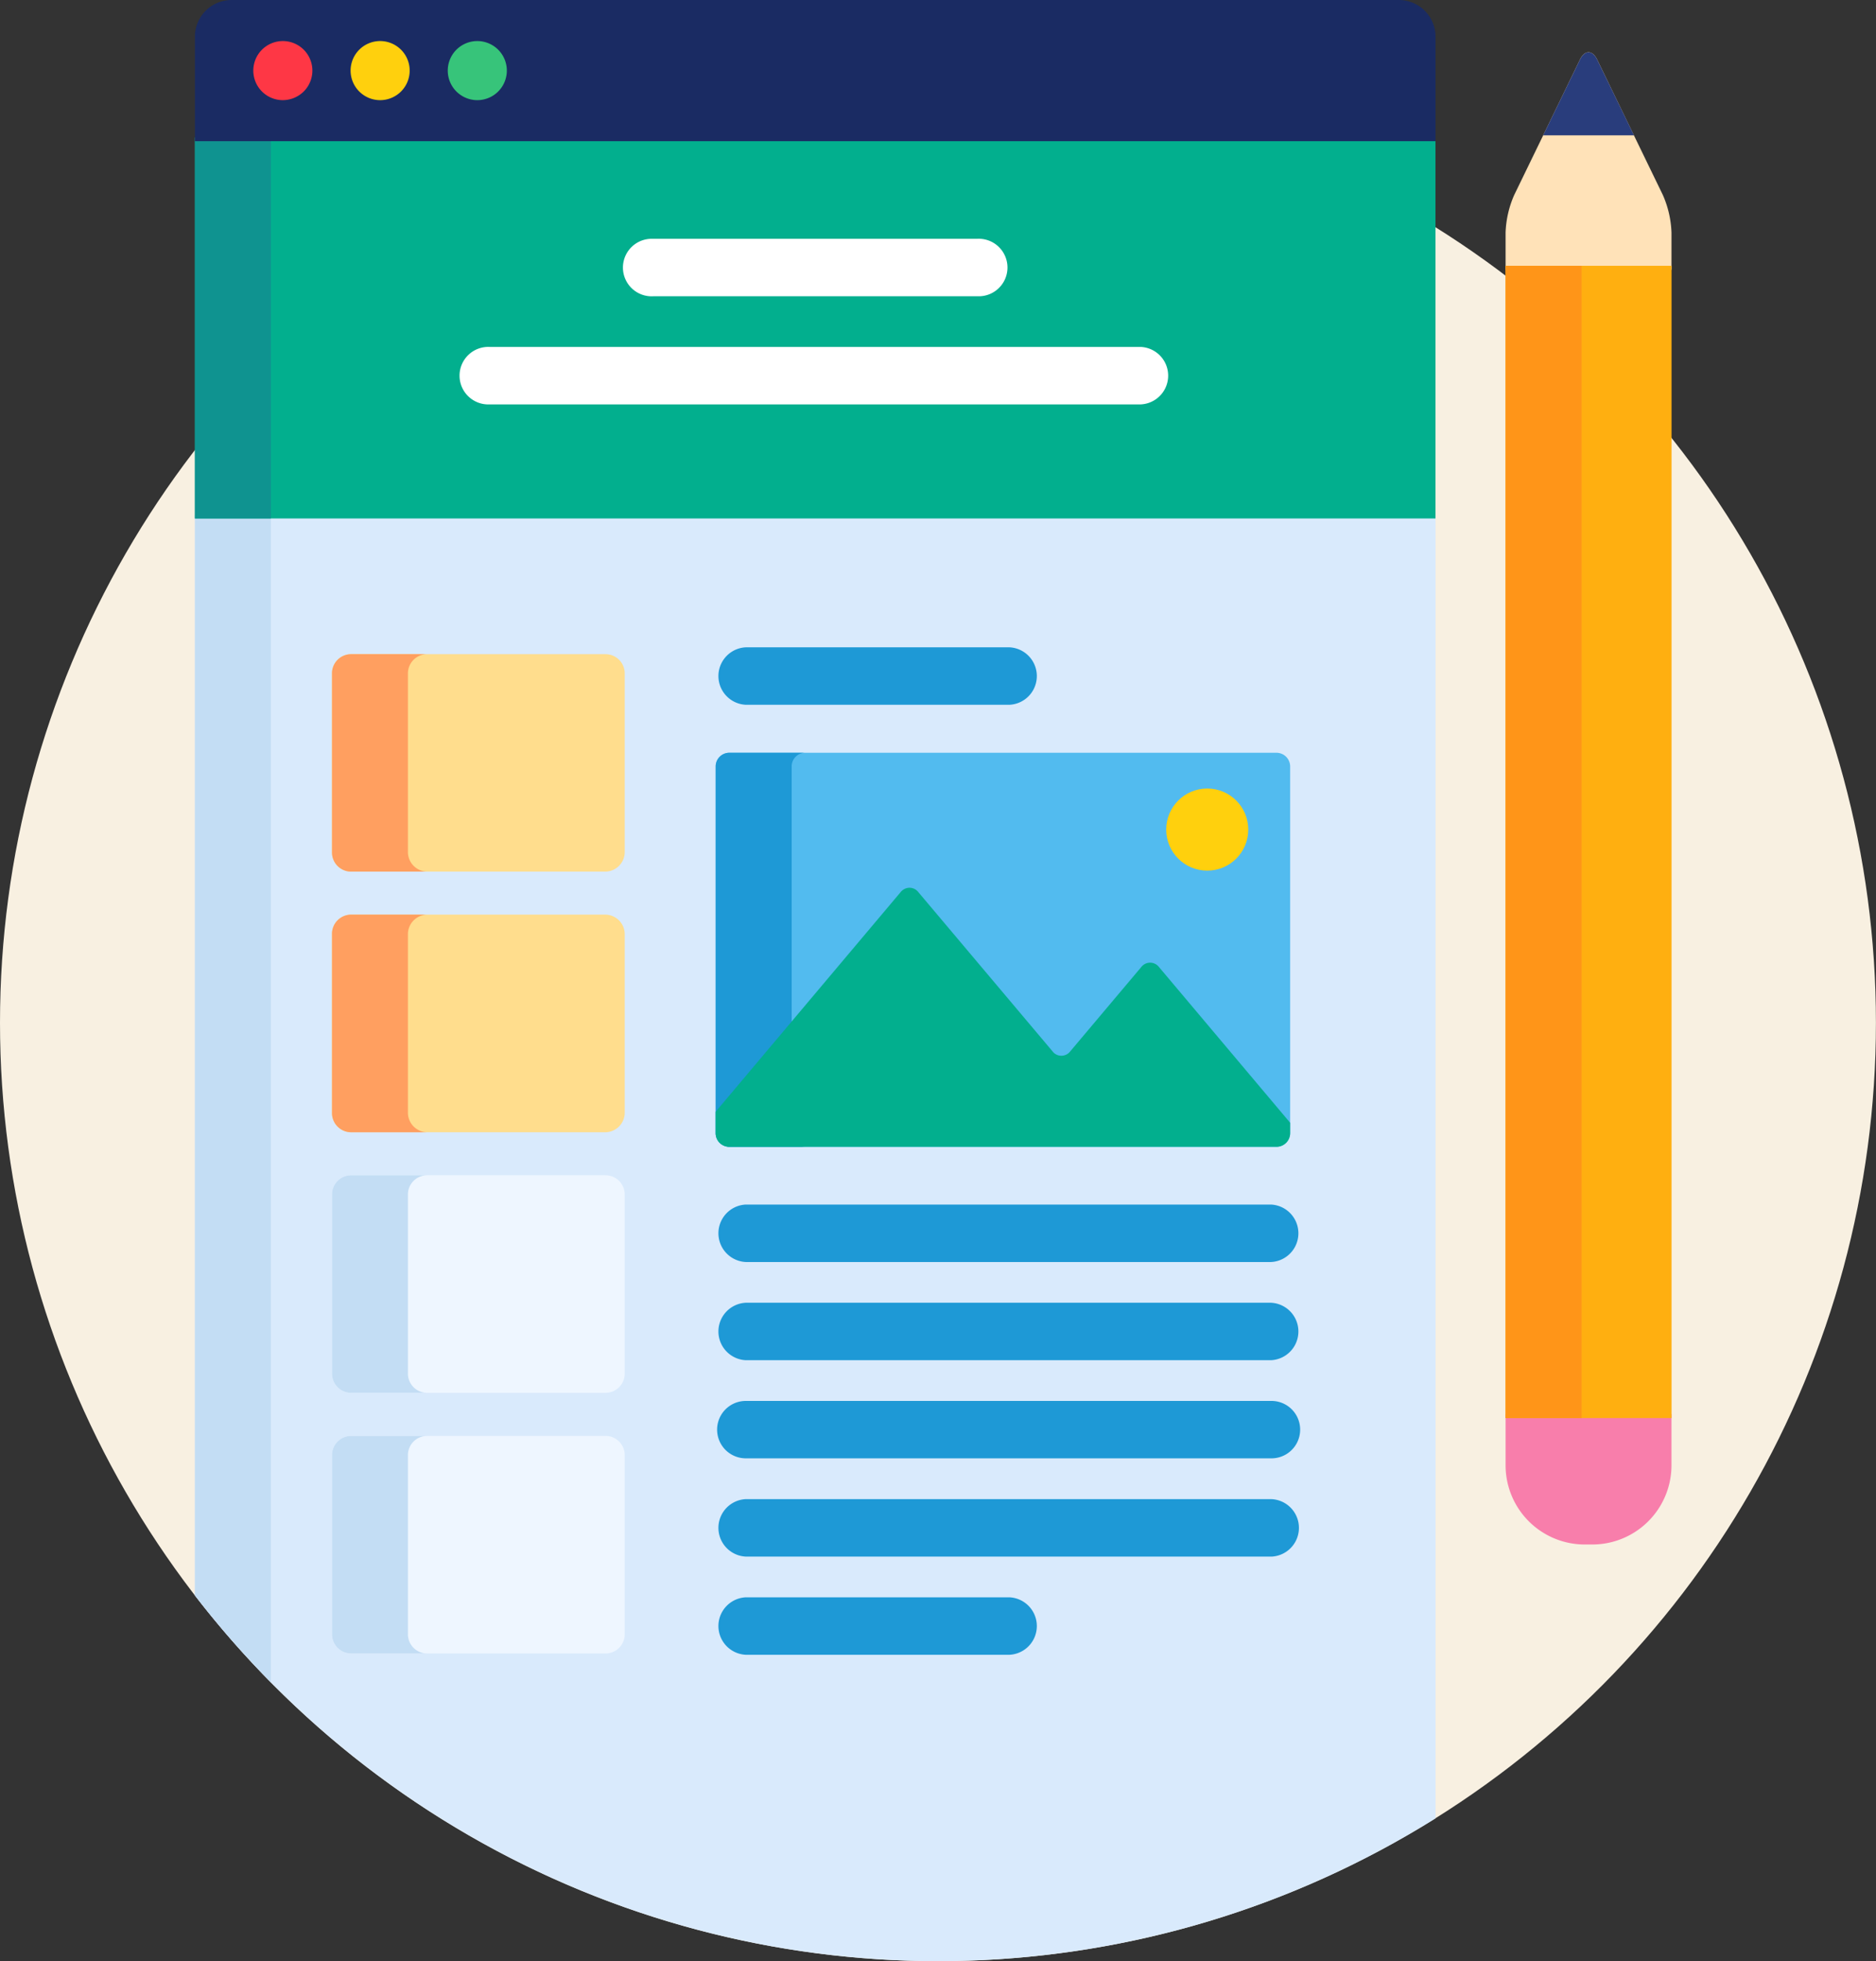 <svg xmlns="http://www.w3.org/2000/svg" viewBox="0 0 287.11 300.01"><rect x="0" y="0" width="287.11" height="300.01" fill="#333333" stroke="none"/><g id="Layer_2" data-name="Layer 2"><g id="Layer_1-2" data-name="Layer 1"><circle id="Ellipse_5" data-name="Ellipse 5" cx="143.55" cy="156.45" r="143.55" fill="#f8f0e1"/><path id="Path_50" data-name="Path 50" d="M29.83,244.05a143.59,143.59,0,0,0,189.87,34.1V78.72H29.83Z" fill="#d9eafc"/><path id="Path_51" data-name="Path 51" d="M41.45,78.72H29.83V244.05a145.12,145.12,0,0,0,11.62,13.28Z" fill="#c3ddf4"/><rect id="Rectangle_16" data-name="Rectangle 16" x="29.83" y="21.04" width="189.86" height="58.27" fill="#02af8e"/><rect id="Rectangle_17" data-name="Rectangle 17" x="29.83" y="21.04" width="11.63" height="58.27" fill="#0f9390"/><path id="Path_52" data-name="Path 52" d="M214.1,0H35.43a5.62,5.62,0,0,0-5.6,5.6v16H219.7V5.6A5.62,5.62,0,0,0,214.1,0Z" fill="#1a2b63"/><path id="Path_53" data-name="Path 53" d="M197.45,173.34a2.1,2.1,0,0,1-2.09,2.09H111.62a2.1,2.1,0,0,1-2.09-2.09v-56.1a2.09,2.09,0,0,1,2.09-2.09h83.73a2.1,2.1,0,0,1,2.1,2.09Z" fill="#52bbef"/><path id="Path_54" data-name="Path 54" d="M121.16,173.34v-56.1a2.08,2.08,0,0,1,2.09-2.09H111.62a2.09,2.09,0,0,0-2.09,2.09v56.1a2.1,2.1,0,0,0,2.09,2.09h11.63A2.09,2.09,0,0,1,121.16,173.34Z" fill="#1e99d6"/><path id="Path_55" data-name="Path 55" d="M177.37,147.92a1.71,1.71,0,0,0-2.4-.3,2.13,2.13,0,0,0-.3.3l-10.88,12.91a1.71,1.71,0,0,1-2.4.31,1.77,1.77,0,0,1-.3-.31l-20.55-24.37a1.7,1.7,0,0,0-2.39-.3,1.77,1.77,0,0,0-.31.3l-28.32,33.61v3.27a2.1,2.1,0,0,0,2.1,2.09h83.73a2.1,2.1,0,0,0,2.1-2.09v-1.59Z" fill="#02af8e"/><circle id="Ellipse_6" data-name="Ellipse 6" cx="184.76" cy="126.9" r="6.28" fill="#ffd00d"/><g id="Group_4-2" data-name="Group 4-2"><path id="Path_56" data-name="Path 56" d="M194.52,193.05H114.14a4.4,4.4,0,0,1,0-8.79h80.38a4.4,4.4,0,0,1,0,8.79Z" fill="#1e99d6"/><path id="Path_57" data-name="Path 57" d="M194.52,208.07H114.14a4.4,4.4,0,0,1,0-8.79h80.38a4.4,4.4,0,0,1,0,8.79Z" fill="#1e99d6"/><path id="Path_58" data-name="Path 58" d="M194.52,223.08H114.14a4.39,4.39,0,0,1,0-8.78h80.38a4.39,4.39,0,1,1,.14,8.78Z" fill="#1e99d6"/><path id="Path_59" data-name="Path 59" d="M194.52,238.11H114.14a4.4,4.4,0,0,1,0-8.79h80.38a4.4,4.4,0,0,1,.14,8.79Z" fill="#1e99d6"/><path id="Path_60" data-name="Path 60" d="M154.49,253.13H114.14a4.4,4.4,0,0,1,0-8.79h40.35a4.4,4.4,0,0,1,0,8.79Z" fill="#1e99d6"/><path id="Path_61" data-name="Path 61" d="M154.49,107.81H114.14a4.4,4.4,0,0,1,0-8.79h40.35a4.4,4.4,0,0,1,0,8.79Z" fill="#1e99d6"/></g><g id="Group_5" data-name="Group 5"><path id="Path_62" data-name="Path 62" d="M50.81,222.58a2.93,2.93,0,0,1,2.93-2.93H92.68a2.94,2.94,0,0,1,2.93,2.93V250a2.94,2.94,0,0,1-2.93,2.93H53.74A2.93,2.93,0,0,1,50.81,250Z" fill="#eef6ff"/><path id="Path_63" data-name="Path 63" d="M50.81,182.71a2.93,2.93,0,0,1,2.93-2.93H92.68a2.94,2.94,0,0,1,2.93,2.93v27.43a2.94,2.94,0,0,1-2.93,2.92H53.74a2.93,2.93,0,0,1-2.93-2.92Z" fill="#eef6ff"/></g><g id="Group_6" data-name="Group 6"><path id="Path_64" data-name="Path 64" d="M50.81,142.84a2.94,2.94,0,0,1,2.93-2.93H92.68a3,3,0,0,1,2.93,2.93v27.43a3,3,0,0,1-2.93,2.93H53.74a2.94,2.94,0,0,1-2.93-2.93Z" fill="#ffdd8d"/><path id="Path_65" data-name="Path 65" d="M50.81,103a2.93,2.93,0,0,1,2.93-2.93H92.68A2.94,2.94,0,0,1,95.61,103V130.4a3,3,0,0,1-2.93,2.93H53.74a2.93,2.93,0,0,1-2.93-2.93Z" fill="#ffdd8d"/></g><g id="Group_7" data-name="Group 7"><path id="Path_66" data-name="Path 66" d="M62.43,250V222.58a2.94,2.94,0,0,1,2.93-2.93H53.74a2.93,2.93,0,0,0-2.93,2.93V250a2.93,2.93,0,0,0,2.93,2.93H65.36A2.94,2.94,0,0,1,62.43,250Z" fill="#c3ddf4"/><path id="Path_67" data-name="Path 67" d="M62.43,210.14V182.71a2.94,2.94,0,0,1,2.93-2.93H53.74a2.93,2.93,0,0,0-2.93,2.93v27.43a2.93,2.93,0,0,0,2.93,2.92H65.36A2.94,2.94,0,0,1,62.43,210.14Z" fill="#c3ddf4"/></g><g id="Group_8" data-name="Group 8"><path id="Path_68" data-name="Path 68" d="M62.43,170.27V142.84a3,3,0,0,1,2.93-2.93H53.74a2.94,2.94,0,0,0-2.93,2.93v27.43a2.94,2.94,0,0,0,2.93,2.93H65.36A3,3,0,0,1,62.43,170.27Z" fill="#ff9f60"/><path id="Path_69" data-name="Path 69" d="M62.43,130.4V103a2.94,2.94,0,0,1,2.93-2.93H53.74A2.93,2.93,0,0,0,50.81,103V130.4a2.93,2.93,0,0,0,2.93,2.93H65.36A3,3,0,0,1,62.43,130.4Z" fill="#ff9f60"/></g><g id="Group_9" data-name="Group 9"><path id="Path_70" data-name="Path 70" d="M174.59,61.86H74.94a4.4,4.4,0,1,1,0-8.79h99.65a4.4,4.4,0,0,1,0,8.79Z" fill="#fff"/><path id="Path_71" data-name="Path 71" d="M149.52,45.32H100a4.4,4.4,0,1,1-.13-8.79h49.65a4.4,4.4,0,1,1,.14,8.79Z" fill="#fff"/></g><path id="Path_72" data-name="Path 72" d="M43.27,15.32A4.52,4.52,0,1,1,46.48,14,4.6,4.6,0,0,1,43.27,15.32Z" fill="#fe3745"/><path id="Path_73" data-name="Path 73" d="M58.16,15.32A4.52,4.52,0,1,1,61.37,14,4.53,4.53,0,0,1,58.16,15.32Z" fill="#ffd00d"/><path id="Path_74" data-name="Path 74" d="M73,15.32A4.52,4.52,0,1,1,76.24,14,4.52,4.52,0,0,1,73,15.32Z" fill="#37c47a"/><path id="Path_75" data-name="Path 75" d="M230.42,224.17a12.12,12.12,0,0,0,12.09,12.09h1.21a12.12,12.12,0,0,0,12.09-12.09v-7.86H230.42Z" fill="#f87eab"/><path id="Path_76" data-name="Path 76" d="M254.49,29.83,244.44,9.12c-.73-1.5-1.92-1.5-2.64,0L231.74,29.83a15.57,15.57,0,0,0-1.32,5.74v5.7h25.39v-5.7A15.57,15.57,0,0,0,254.49,29.83Z" fill="#ffe2b8"/><rect id="Rectangle_18" data-name="Rectangle 18" x="230.42" y="40.66" width="25.4" height="176.26" fill="#ffaf10"/><rect id="Rectangle_19" data-name="Rectangle 19" x="230.42" y="40.66" width="11.63" height="176.26" fill="#ff9518"/><path id="Path_77" data-name="Path 77" d="M241.8,9.12,236.17,20.7h13.9L244.44,9.12C243.71,7.62,242.52,7.62,241.8,9.12Z" fill="#293d7c"/></g></g></svg>